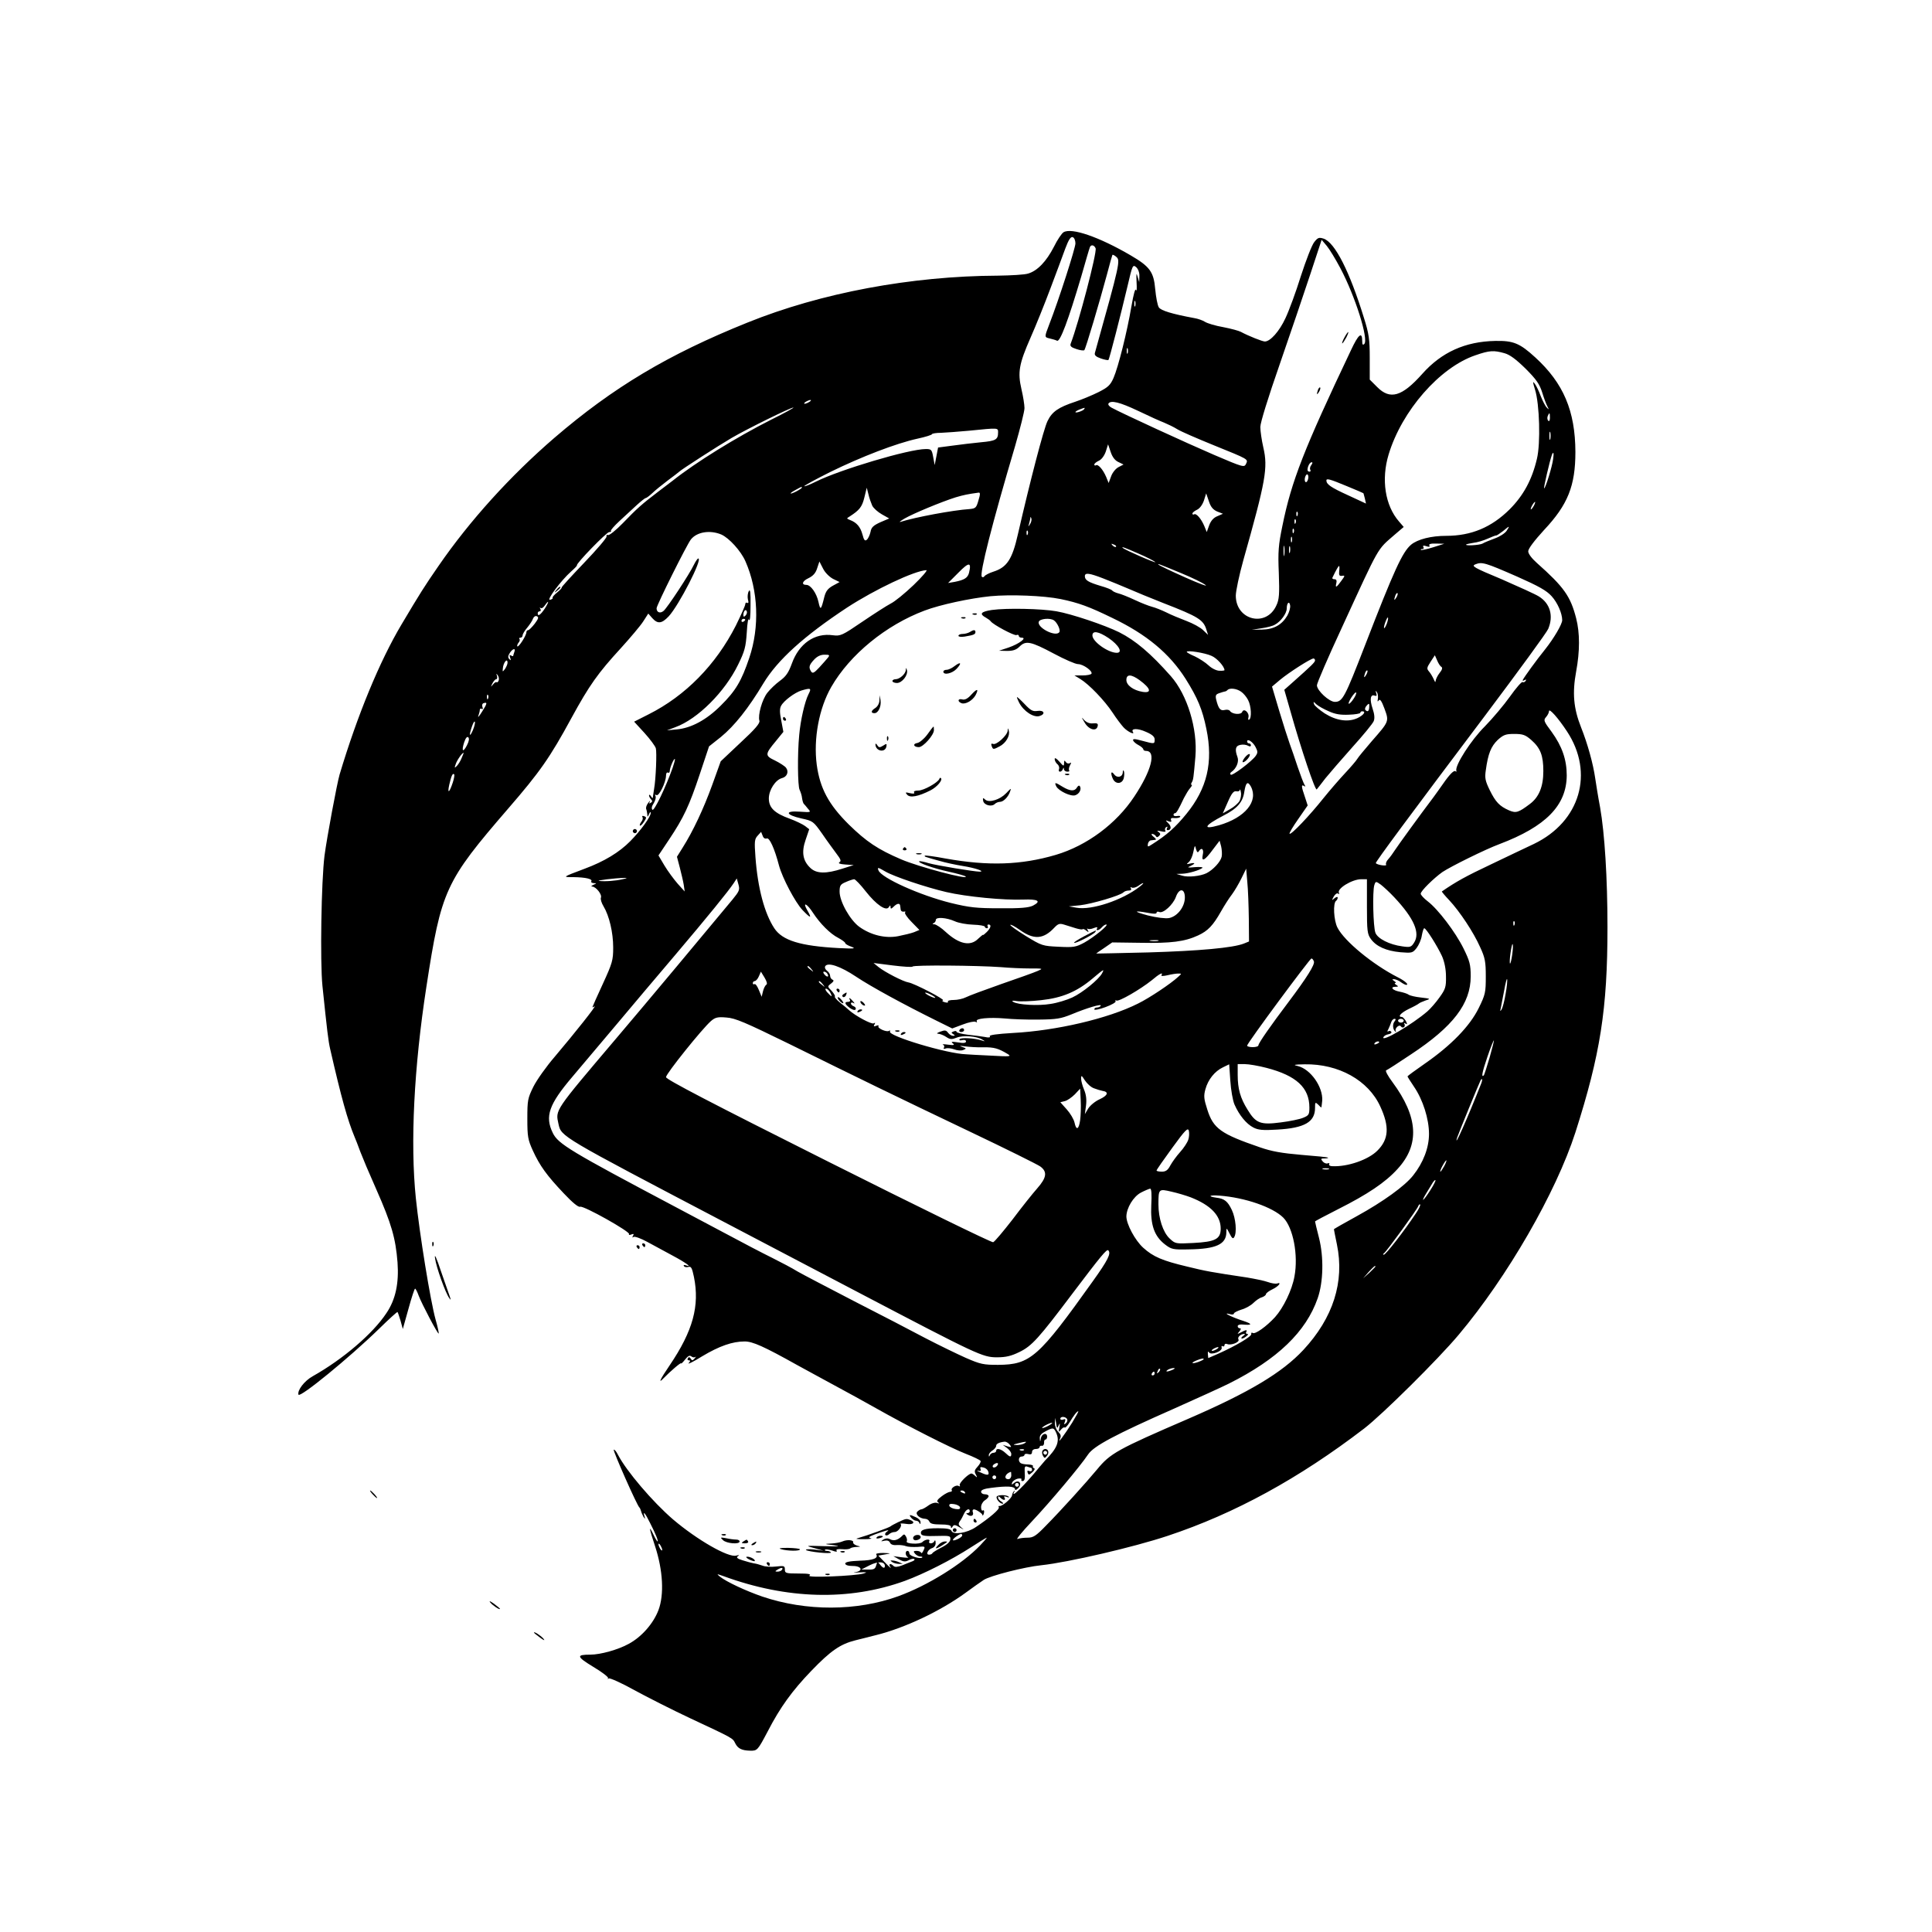 <?xml version="1.0" standalone="no"?>
<!DOCTYPE svg PUBLIC "-//W3C//DTD SVG 20010904//EN"
 "http://www.w3.org/TR/2001/REC-SVG-20010904/DTD/svg10.dtd">
<svg version="1.0" xmlns="http://www.w3.org/2000/svg"
 width="1024pt" height="1024pt" viewBox="0 0 1024 1024"
 preserveAspectRatio="xMidYMid meet">

<g transform="translate(0,1024) scale(0.1,-0.1)"
fill="#000000" stroke="none">
<path d="M5637 9009 c-9 -5 -33 -40 -51 -77 -40 -78 -88 -128 -137 -142 -18
-6 -90 -10 -159 -11 -460 -2 -938 -91 -1329 -249 -420 -169 -711 -343 -1023
-611 -233 -201 -448 -438 -614 -679 -76 -110 -96 -142 -196 -310 -116 -195
-234 -481 -328 -795 -14 -48 -67 -332 -80 -430 -17 -135 -24 -561 -11 -690 25
-240 31 -292 41 -335 59 -258 92 -376 129 -465 5 -11 19 -47 31 -80 21 -53 37
-91 85 -200 80 -181 102 -258 112 -386 8 -110 -10 -197 -59 -269 -72 -109
-230 -244 -390 -334 -45 -25 -83 -75 -76 -98 7 -19 270 196 427 349 52 51 96
91 98 89 2 -2 9 -23 16 -46 l12 -44 30 107 c16 59 32 107 35 107 3 0 12 -17
19 -37 16 -43 102 -206 106 -201 2 2 -5 35 -16 73 -28 101 -85 453 -105 645
-30 292 -10 692 56 1120 79 513 99 557 434 945 168 194 221 270 334 478 96
176 141 239 263 372 50 55 104 119 118 141 l27 42 21 -24 c29 -32 50 -30 87 9
54 58 182 307 157 307 -4 0 -14 -15 -23 -33 -23 -49 -142 -230 -161 -245 -18
-15 -37 -8 -37 14 0 16 161 339 182 365 32 40 101 51 161 26 41 -18 104 -87
128 -142 68 -154 76 -348 20 -513 -41 -121 -71 -173 -151 -252 -75 -75 -156
-119 -233 -126 l-52 -5 45 17 c118 43 262 187 332 331 35 71 41 94 46 170 3
54 8 80 12 68 5 -11 8 22 8 75 1 71 -2 90 -9 77 -6 -10 -8 -30 -5 -44 5 -16 3
-22 -4 -18 -5 3 -10 0 -10 -8 0 -7 -23 -58 -50 -113 -106 -208 -267 -372 -462
-470 l-77 -39 55 -60 c30 -33 57 -70 60 -81 6 -21 0 -165 -9 -214 -2 -14 -5
-32 -6 -40 -1 -13 -2 -13 -11 0 -5 8 -10 10 -10 4 0 -5 5 -15 11 -21 8 -8 7
-13 -2 -18 -8 -6 -10 -4 -5 6 4 8 0 5 -8 -6 -9 -11 -14 -26 -11 -33 3 -8 5
-21 6 -30 0 -14 2 -13 9 3 5 11 9 14 9 7 1 -20 -52 -93 -108 -150 -59 -60
-139 -108 -241 -146 -122 -46 -120 -45 -60 -45 65 -1 102 -10 94 -22 -3 -5 3
-9 13 -10 16 0 16 -1 -2 -9 -11 -5 -14 -9 -6 -9 20 -1 53 -42 46 -59 -3 -8 3
-28 14 -46 30 -50 51 -138 51 -218 0 -67 -4 -82 -55 -193 -30 -65 -55 -121
-55 -123 0 -2 5 0 11 4 15 9 -105 -142 -210 -266 -45 -52 -96 -124 -114 -160
-30 -61 -32 -71 -32 -170 0 -94 3 -111 29 -168 37 -81 74 -132 164 -227 47
-50 78 -75 87 -71 18 7 267 -133 259 -145 -3 -5 3 -6 12 -2 13 5 15 3 9 -7 -5
-9 -4 -11 3 -6 6 4 40 -8 74 -27 35 -19 95 -51 133 -72 71 -38 106 -64 72 -52
-11 4 -16 3 -12 -4 4 -5 14 -7 24 -4 14 4 19 -5 29 -53 31 -153 -5 -286 -129
-469 -51 -75 -63 -101 -31 -67 35 36 92 85 92 78 0 -4 9 5 21 20 15 19 24 24
33 17 7 -6 17 -7 22 -3 5 4 3 0 -4 -8 -11 -12 -14 -13 -21 -1 -6 9 -11 10 -15
2 -4 -6 -2 -11 5 -11 9 0 9 -4 -1 -15 -6 -8 26 8 71 36 92 55 161 79 226 79
42 0 101 -26 278 -125 28 -15 77 -42 110 -60 170 -92 252 -137 310 -170 163
-92 393 -209 475 -241 39 -15 74 -32 77 -37 3 -4 -4 -18 -15 -30 -17 -18 -19
-26 -10 -42 9 -17 8 -18 -3 -8 -7 7 -16 13 -20 13 -16 0 -69 -53 -62 -62 3 -7
1 -8 -6 -4 -13 8 -44 -12 -36 -23 2 -4 -2 -8 -9 -8 -7 0 -27 -10 -44 -23 -24
-18 -29 -26 -20 -33 9 -6 7 -7 -5 -3 -11 4 -31 -2 -47 -14 -15 -11 -32 -20
-37 -20 -5 0 -14 -5 -21 -12 -13 -13 12 -37 41 -38 10 0 20 -7 23 -15 5 -11
21 -15 60 -15 36 0 54 -4 54 -12 0 -10 3 -9 9 1 7 11 14 10 37 -4 24 -14 26
-14 9 -1 -16 14 -17 19 -7 34 7 9 16 27 22 40 10 22 30 31 30 12 0 -5 -6 -10
-12 -10 -9 0 -8 -3 2 -9 18 -12 33 -3 26 15 -3 8 0 14 7 14 13 -1 48 -25 44
-31 -1 -2 0 -3 2 -1 3 1 6 9 7 17 1 8 -2 13 -7 9 -5 -3 -9 5 -9 18 0 13 9 29
20 36 11 7 20 17 20 22 0 6 -9 10 -20 10 -11 0 -20 6 -20 14 0 9 18 16 53 20
84 11 127 9 127 -8 0 -6 8 -3 17 7 23 23 3 48 -22 27 -13 -11 -15 -10 -10 3 4
8 17 17 30 20 14 2 22 0 19 -4 -3 -5 0 -9 5 -9 12 0 15 11 12 54 -1 22 2 27
15 22 8 -3 18 -6 20 -6 2 0 4 -5 4 -11 0 -6 -7 -9 -14 -6 -10 4 -13 1 -9 -9 5
-13 8 -12 25 3 11 10 15 19 9 21 -6 2 -9 7 -6 11 2 5 -9 8 -25 9 -16 0 -34 3
-40 7 -15 10 -12 35 5 35 8 0 15 4 15 9 0 5 9 7 20 4 14 -4 20 0 20 11 0 9 8
16 20 16 11 0 20 4 20 10 0 5 6 9 13 7 6 -1 11 6 11 16 -1 9 2 17 7 17 5 0 9
7 9 15 0 24 -28 17 -33 -7 -4 -23 -4 -23 -6 -1 -1 15 9 26 31 37 40 21 43 20
56 -8 20 -45 6 -82 -58 -146 -3 -3 -18 -21 -34 -40 -74 -91 -154 -169 -130
-127 4 6 3 8 -1 4 -5 -4 -10 -14 -11 -23 -3 -17 -54 -60 -67 -56 -5 1 -6 -2
-3 -7 6 -9 -47 -55 -122 -105 -47 -32 -120 -43 -129 -20 -4 10 -24 14 -72 14
-70 0 -96 -9 -89 -30 3 -10 26 -13 80 -11 72 2 77 1 75 -18 -1 -13 -17 -28
-47 -43 -25 -13 -46 -26 -48 -30 -2 -5 -10 -8 -18 -8 -19 0 -6 28 17 35 11 4
19 15 18 28 0 12 -3 16 -6 10 -2 -7 -11 -13 -19 -13 -9 0 -12 5 -9 10 9 15
-22 12 -36 -3 -13 -14 -92 -10 -83 4 3 5 1 16 -4 25 -8 14 -11 14 -23 1 -21
-20 -42 -26 -62 -15 -11 6 -24 5 -35 -2 -15 -10 -14 -11 6 -6 15 3 25 -1 29
-10 4 -10 17 -15 37 -13 17 1 39 -2 48 -6 10 -4 37 -5 61 -4 41 4 42 3 32 -18
-5 -12 -11 -18 -13 -13 -2 6 -13 10 -24 10 -17 0 -18 -3 -8 -15 7 -8 19 -15
28 -15 8 0 13 -2 10 -5 -10 -10 -68 8 -68 21 0 8 -4 14 -10 14 -14 0 -12 -27
3 -34 6 -3 -8 -3 -33 0 l-45 6 30 -17 c24 -13 33 -14 52 -4 13 7 26 9 29 6 4
-4 -2 -10 -12 -13 -10 -4 -34 -13 -53 -21 -24 -9 -38 -10 -45 -3 -17 17 -29
11 -16 -7 7 -10 -5 0 -26 22 l-39 40 35 6 c35 6 35 6 -8 8 -24 0 -41 -3 -38
-7 13 -21 -15 -32 -87 -34 -53 -2 -77 -7 -77 -15 0 -8 15 -13 40 -13 47 0 57
-26 13 -33 -16 -2 -5 -3 22 -1 40 2 44 1 22 -6 -44 -13 -305 -24 -287 -11 11
8 -4 11 -57 11 -68 0 -73 2 -73 21 0 20 -4 21 -47 16 -26 -3 -58 -1 -72 5 -15
5 -35 11 -46 12 -11 2 -37 9 -59 16 -29 9 -35 15 -25 22 10 6 7 7 -9 3 -41
-12 -207 83 -335 192 -107 92 -247 256 -292 343 -9 18 -19 29 -22 26 -5 -5
124 -297 136 -306 3 -3 7 -12 9 -20 2 -8 8 -21 13 -30 9 -13 10 -12 5 3 -10
33 4 17 29 -34 30 -58 46 -99 40 -99 -2 0 -12 16 -21 35 -27 57 -24 36 8 -60
42 -128 49 -257 18 -339 -27 -71 -89 -142 -158 -179 -56 -31 -150 -57 -203
-57 -76 0 -74 -10 16 -65 47 -28 82 -55 78 -60 -5 -4 -3 -5 4 -1 6 3 67 -24
135 -62 68 -37 202 -105 298 -150 229 -107 223 -104 237 -132 14 -28 35 -38
79 -39 38 -1 40 2 93 102 66 128 130 216 231 321 103 107 154 142 234 162 28
7 78 20 111 28 152 38 340 127 473 224 35 26 78 56 96 68 33 22 216 69 306 78
141 15 487 95 670 156 355 118 695 304 1041 569 97 75 390 365 500 496 259
308 516 754 619 1073 132 413 170 653 170 1087 0 262 -15 499 -39 635 -11 58
-22 128 -26 155 -11 77 -40 182 -75 270 -40 101 -47 182 -26 296 20 108 20
204 0 282 -30 117 -65 166 -208 293 -28 25 -46 49 -46 62 0 14 32 56 84 113
126 134 166 234 166 414 -1 217 -63 364 -213 501 -82 75 -116 89 -212 87 -159
-3 -285 -60 -387 -175 -107 -120 -170 -139 -239 -69 l-39 39 0 114 c0 100 -4
128 -31 214 -76 246 -153 398 -213 419 -25 8 -31 6 -50 -18 -13 -16 -44 -97
-71 -180 -26 -84 -63 -184 -82 -224 -32 -69 -80 -123 -109 -123 -13 0 -86 29
-127 51 -11 6 -52 17 -93 25 -41 7 -84 20 -97 28 -12 8 -38 17 -57 20 -119 22
-177 40 -188 57 -7 11 -15 54 -19 96 -8 92 -28 120 -131 180 -166 97 -313 148
-355 122z m63 -59 c0 -25 -88 -299 -139 -430 -26 -68 -26 -67 3 -74 13 -3 31
-8 39 -12 16 -6 58 105 128 341 22 77 42 146 45 153 5 17 23 15 31 -4 8 -22
-90 -396 -132 -505 -5 -13 2 -20 30 -29 20 -7 39 -9 42 -6 7 6 83 263 120 401
14 55 28 102 29 104 2 2 11 -2 20 -10 23 -19 21 -31 -113 -510 -3 -12 6 -20
32 -29 20 -7 38 -10 40 -8 5 5 65 239 101 391 26 112 28 116 46 101 11 -10 18
-30 17 -48 l-1 -31 -9 30 c-6 22 -7 15 -5 -30 2 -33 1 -52 -3 -42 -4 11 -13
-22 -24 -85 -23 -137 -70 -324 -95 -381 -17 -39 -30 -50 -79 -75 -32 -16 -87
-39 -123 -51 -91 -30 -124 -53 -148 -103 -20 -40 -92 -317 -157 -600 -30 -133
-58 -175 -130 -198 -22 -7 -43 -18 -47 -24 -4 -6 -10 -7 -14 -3 -14 13 55 284
176 692 27 94 50 184 50 202 0 17 -7 62 -16 100 -21 90 -13 134 48 273 28 63
75 180 105 260 30 80 66 175 79 212 18 48 29 65 40 61 8 -3 14 -18 14 -33z
m1404 -131 c79 -149 151 -378 127 -402 -8 -8 -11 -3 -11 15 0 53 -20 37 -60
-49 -249 -524 -315 -693 -363 -930 -21 -101 -24 -137 -19 -251 4 -111 2 -140
-13 -171 -53 -118 -215 -79 -215 52 0 24 18 109 40 188 119 422 131 489 106
597 -9 39 -16 88 -16 109 0 23 42 158 103 333 56 162 129 377 162 477 l60 182
27 -32 c15 -18 47 -71 72 -118z m-1087 -201 c-3 -7 -5 -2 -5 12 0 14 2 19 5
13 2 -7 2 -19 0 -25z m-40 -250 c-3 -7 -5 -2 -5 12 0 14 2 19 5 13 2 -7 2 -19
0 -25z m1997 0 c29 -8 62 -33 112 -82 57 -57 74 -82 88 -126 9 -30 22 -64 28
-75 9 -18 9 -18 -4 -5 -8 8 -22 36 -32 61 -9 25 -23 54 -31 65 -12 16 -12 11
1 -31 24 -76 30 -285 10 -367 -26 -111 -72 -195 -145 -268 -96 -95 -203 -140
-336 -140 -79 0 -151 -18 -186 -47 -46 -39 -90 -135 -244 -533 -107 -276 -119
-300 -160 -300 -30 0 -95 60 -95 88 0 11 59 148 131 303 205 446 186 412 281
495 l48 41 -25 29 c-74 85 -95 223 -55 355 70 232 271 462 460 526 75 26 97
27 154 11z m-3684 -258 c-8 -5 -19 -10 -25 -10 -5 0 -3 5 5 10 8 5 20 10 25
10 6 0 3 -5 -5 -10z m1743 -48 c56 -27 118 -55 137 -62 19 -8 51 -23 70 -35
19 -12 105 -49 191 -84 190 -77 185 -74 173 -100 -9 -19 -15 -18 -169 48 -142
61 -484 218 -543 250 -13 7 -20 16 -17 22 12 19 59 8 158 -39z m-1943 -45
c-190 -96 -403 -228 -525 -325 -5 -4 -39 -30 -75 -57 -88 -67 -113 -89 -189
-168 -36 -37 -71 -65 -78 -63 -7 3 -10 0 -8 -7 2 -7 -51 -69 -119 -140 -67
-70 -121 -129 -119 -131 2 -2 -9 -14 -24 -26 -15 -12 -26 -25 -24 -28 3 -4 -4
-9 -14 -11 -21 -4 59 103 112 150 18 16 32 30 31 33 -6 8 157 176 171 176 8 0
12 2 9 6 -3 3 17 26 46 53 28 26 69 64 91 84 22 20 43 37 47 37 4 0 20 12 35
26 15 15 53 45 83 68 30 22 57 43 60 46 12 12 211 140 278 179 84 49 312 161
327 161 6 0 -46 -29 -115 -63z m1656 54 c-6 -9 -46 -22 -46 -15 0 3 10 9 23
14 29 11 29 11 23 1z m2469 -45 c0 -15 -4 -21 -9 -16 -5 5 -6 16 -3 24 9 22
12 20 12 -8z m-2925 -78 c0 -38 -12 -45 -90 -52 -41 -4 -109 -12 -152 -18
l-76 -10 -9 -47 -9 -46 -8 43 c-7 39 -10 42 -39 42 -89 0 -454 -109 -581 -172
-32 -16 -60 -27 -63 -25 -2 3 61 37 139 76 163 80 347 151 461 176 42 9 77 20
77 24 0 3 21 7 48 7 26 1 92 6 147 11 159 16 155 16 155 -9z m2927 -35 c-3
-10 -5 -2 -5 17 0 19 2 27 5 18 2 -10 2 -26 0 -35z m-2289 -122 l27 -13 -27
-14 c-15 -8 -32 -29 -39 -49 l-13 -35 -13 32 c-17 40 -43 69 -54 62 -5 -3 -9
-1 -9 4 0 5 11 14 24 20 14 6 29 26 37 49 l12 38 14 -41 c9 -27 23 -45 41 -53z
m2304 17 c-4 -38 -42 -161 -48 -156 -3 3 29 142 41 176 8 22 12 12 7 -20z
m-1282 -33 c-6 -8 -9 -19 -5 -25 3 -5 1 -10 -4 -10 -6 0 -11 4 -11 9 0 18 12
41 22 41 6 0 5 -6 -2 -15z m-17 -75 c-3 -11 -9 -18 -13 -15 -5 3 -6 14 -3 25
3 11 9 18 13 15 5 -3 6 -14 3 -25z m204 -36 c49 -20 88 -37 89 -38 1 0 4 -13
8 -28 l6 -27 -97 45 c-90 41 -112 57 -113 77 0 13 18 8 107 -29z m-2887 -9 c0
-2 -13 -11 -30 -20 -38 -19 -40 -11 -2 9 31 17 32 18 32 11z m373 -95 c7 -14
30 -34 51 -46 l39 -22 -47 -20 c-37 -17 -48 -27 -52 -51 -4 -17 -12 -35 -20
-42 -10 -8 -15 -2 -23 29 -11 40 -31 63 -66 76 -19 8 -19 8 -1 19 51 33 65 50
77 99 l13 53 9 -35 c4 -19 14 -46 20 -60z m563 28 c-11 -39 -15 -43 -46 -46
-91 -6 -292 -44 -367 -68 -10 -3 0 5 22 18 45 26 194 88 270 112 44 13 64 17
122 25 9 1 9 -9 -1 -41z m1265 -59 l31 -12 -30 -13 c-20 -8 -34 -24 -43 -48
l-13 -36 -13 32 c-17 40 -43 69 -54 62 -5 -3 -9 -1 -9 4 0 5 11 14 24 20 14 6
29 26 37 49 l12 38 14 -41 c10 -31 22 -45 44 -55z m1679 31 c-6 -11 -13 -20
-16 -20 -2 0 0 9 6 20 6 11 13 20 16 20 2 0 0 -9 -6 -20z m-1253 -52 c-3 -8
-6 -5 -6 6 -1 11 2 17 5 13 3 -3 4 -12 1 -19z m-1417 -45 c-11 -17 -11 -17 -6
0 3 10 6 24 7 30 0 9 2 9 5 0 3 -7 0 -20 -6 -30z m1407 5 c-3 -8 -6 -5 -6 6
-1 11 2 17 5 13 3 -3 4 -12 1 -19z m1118 -42 c-9 -13 -37 -31 -63 -40 -26 -10
-55 -21 -64 -27 -17 -9 -96 -13 -87 -5 2 2 20 6 39 9 19 2 53 12 75 22 22 10
43 18 46 17 3 0 18 10 35 23 36 30 38 30 19 1z m-1128 -8 c-3 -8 -6 -5 -6 6
-1 11 2 17 5 13 3 -3 4 -12 1 -19z m-1410 -10 c-3 -8 -6 -5 -6 6 -1 11 2 17 5
13 3 -3 4 -12 1 -19z m1400 -40 c-3 -7 -5 -2 -5 12 0 14 2 19 5 13 2 -7 2 -19
0 -25z m-932 -26 c-3 -3 -11 0 -18 7 -9 10 -8 11 6 5 10 -3 15 -9 12 -12z
m892 -44 c-2 -13 -4 -3 -4 22 0 25 2 35 4 23 2 -13 2 -33 0 -45z m788 41 c-32
-10 -61 -16 -64 -14 -2 3 1 5 8 5 7 0 9 5 5 11 -4 8 1 9 16 4 15 -5 20 -4 16
4 -5 7 7 11 36 10 l43 -1 -60 -19z m-758 -26 c-3 -10 -5 -4 -5 12 0 17 2 24 5
18 2 -7 2 -21 0 -30z m-803 -7 c42 -18 83 -39 89 -45 10 -10 -161 64 -172 75
-10 9 10 2 83 -30z m-1619 -134 l35 -17 -35 -19 c-27 -15 -38 -29 -46 -60 -17
-70 -21 -73 -31 -26 -10 46 -41 90 -64 90 -28 0 -22 20 10 35 25 12 39 27 47
53 l12 36 19 -37 c10 -21 33 -44 53 -55z m721 32 c-7 -27 -25 -38 -76 -48
l-35 -6 55 55 c56 57 70 57 56 -1z m2905 -20 c115 -51 156 -74 183 -104 31
-34 56 -91 56 -127 0 -21 -44 -96 -90 -154 -47 -58 -112 -148 -119 -163 -2 -5
2 -5 9 -1 9 5 11 4 6 -4 -4 -6 -11 -9 -16 -6 -5 3 -35 -32 -67 -77 -32 -45
-92 -116 -133 -158 -72 -71 -160 -208 -151 -235 1 -5 0 -7 -4 -3 -8 8 -31 -15
-67 -67 -15 -22 -38 -53 -50 -70 -72 -95 -187 -254 -204 -280 -10 -16 -27 -39
-36 -49 -10 -10 -15 -24 -11 -29 5 -9 -46 -2 -55 8 -4 4 182 255 582 786 175
233 325 438 332 456 29 69 10 135 -50 172 -19 12 -108 52 -197 91 -149 62
-162 70 -139 79 35 14 52 9 221 -65z m-1780 18 c58 -24 116 -52 129 -63 14
-10 -35 8 -109 41 -74 33 -137 63 -140 67 -8 7 -5 7 120 -45z m837 11 c-2 -22
1 -27 15 -25 17 3 16 0 -4 -27 -26 -36 -33 -39 -26 -11 3 13 0 20 -10 20 -8 0
-13 3 -11 8 21 44 32 62 35 62 3 0 3 -12 1 -27z m-2256 -74 c-46 -44 -100 -88
-121 -98 -21 -11 -88 -54 -150 -96 -107 -73 -116 -77 -156 -72 -97 14 -180
-44 -218 -150 -18 -49 -31 -68 -64 -92 -22 -16 -52 -45 -66 -63 -28 -36 -51
-119 -42 -148 4 -13 -22 -44 -100 -116 l-105 -99 -45 -125 c-46 -127 -102
-246 -157 -333 l-30 -48 15 -57 c8 -31 18 -73 21 -92 l5 -35 -37 41 c-20 23
-52 66 -70 96 l-32 54 56 84 c78 117 107 179 163 347 l49 147 63 50 c72 59
146 152 225 284 75 124 215 251 444 402 146 95 356 195 420 198 8 1 -22 -35
-68 -79z m1006 35 c37 -14 96 -39 132 -54 36 -16 119 -50 185 -76 188 -73 214
-89 230 -144 l8 -25 -26 25 c-14 14 -54 36 -89 49 -34 13 -83 33 -108 46 -25
12 -58 25 -74 29 -16 4 -57 20 -91 36 -34 16 -74 32 -88 35 -15 4 -29 11 -32
15 -3 5 -31 16 -63 25 -63 19 -82 30 -82 51 0 20 23 17 98 -12z m1553 -101
c-12 -20 -14 -14 -5 12 4 9 9 14 11 11 3 -2 0 -13 -6 -23z m-1780 -8 c96 -20
151 -40 274 -100 182 -87 304 -189 389 -323 64 -102 89 -162 110 -265 37 -178
4 -316 -106 -451 -58 -71 -103 -111 -180 -160 -25 -16 -26 -16 -24 1 2 10 9
19 17 19 8 1 18 2 23 3 6 0 1 8 -10 16 -10 8 -14 15 -7 15 6 0 15 -5 19 -11 4
-8 9 -8 18 1 8 8 7 13 -4 21 -11 7 -7 8 14 3 20 -5 27 -3 22 4 -3 6 -1 14 5
18 8 4 9 3 5 -4 -4 -7 -3 -12 3 -12 19 0 21 19 4 36 -17 17 -17 18 1 11 13 -5
17 -3 13 6 -4 10 2 13 19 11 13 -1 26 2 29 6 3 5 -4 7 -15 5 -11 -2 -20 0 -20
6 0 5 3 9 8 9 7 0 18 18 47 80 10 19 24 43 33 53 8 9 12 17 8 17 -4 0 -4 5 0
12 9 14 10 24 20 138 12 148 -43 327 -130 426 -107 121 -187 189 -274 233 -77
38 -252 97 -332 111 -79 14 -264 18 -343 7 -59 -9 -68 -21 -31 -41 10 -6 22
-14 25 -19 13 -18 124 -77 136 -73 7 3 13 1 13 -4 0 -6 7 -10 16 -10 29 0 -15
-33 -70 -52 l-51 -17 43 -1 c32 0 49 6 66 23 33 33 59 28 181 -37 58 -31 115
-56 129 -56 27 0 79 -37 71 -51 -4 -5 -25 -9 -48 -9 l-42 0 31 -19 c46 -28
128 -113 171 -178 20 -31 47 -66 58 -78 21 -23 61 -42 50 -25 -13 20 25 21 69
1 33 -14 46 -26 46 -40 0 -25 0 -25 -67 -7 -40 11 -50 11 -47 1 3 -7 16 -18
30 -25 13 -7 24 -17 24 -22 0 -4 6 -8 14 -8 56 0 30 -104 -62 -242 -95 -144
-251 -260 -416 -309 -184 -54 -357 -60 -586 -19 -57 11 -106 17 -108 15 -3 -3
1 -6 9 -8 8 -3 39 -12 69 -20 30 -9 86 -21 124 -27 63 -10 120 -29 89 -30 -29
0 -229 33 -271 45 -25 8 -48 12 -50 10 -8 -8 74 -37 156 -55 46 -10 87 -22 90
-25 20 -21 -250 51 -341 90 -124 53 -185 94 -278 185 -107 106 -153 192 -170
317 -18 137 12 299 77 412 99 172 290 328 495 405 82 31 240 65 349 76 105 10
283 3 371 -15z m-2733 -50 c-23 -34 -38 -45 -38 -25 0 6 5 10 11 10 5 0 7 6 3
13 -4 6 -4 9 1 5 5 -5 14 1 22 12 24 34 24 22 1 -15z m3935 -38 c-29 -49 -72
-73 -134 -74 l-54 -1 51 8 c28 4 60 12 71 19 31 16 63 60 63 86 0 30 14 42 18
16 2 -12 -5 -36 -15 -54z m-2872 0 c-8 -8 -11 -7 -11 4 0 20 13 34 18 19 3 -7
-1 -17 -7 -23z m-1117 -43 c-15 -19 -30 -34 -35 -34 -5 0 -9 -5 -9 -11 0 -17
-41 -81 -48 -75 -2 3 0 12 6 19 7 8 9 17 5 20 -3 4 -1 7 5 7 7 0 12 6 12 13 0
6 11 25 25 41 13 16 27 37 30 47 4 10 12 16 20 13 12 -5 9 -13 -11 -40z m4517
2 c-14 -36 -22 -33 -9 5 6 16 12 28 14 26 3 -2 0 -16 -5 -31z m-3401 20 c0 -3
-4 -8 -10 -11 -5 -3 -10 -1 -10 4 0 6 5 11 10 11 6 0 10 -2 10 -4z m1636 -4
c17 -11 36 -51 29 -62 -18 -29 -121 24 -109 55 6 16 60 21 80 7z m290 -94 c54
-37 77 -78 43 -78 -45 0 -129 59 -129 92 0 27 32 22 86 -14z m-3150 -74 c-3
-9 -6 -18 -6 -20 0 -3 -5 -2 -12 2 -8 5 -9 1 -4 -12 5 -14 4 -16 -4 -8 -9 9
-8 17 2 33 15 24 33 28 24 5z m3695 -20 c29 -12 69 -57 69 -76 0 -2 -12 -4
-27 -3 -15 0 -40 12 -57 28 -17 16 -50 37 -73 48 -24 10 -43 21 -43 24 0 10
96 -5 131 -21z m-2033 -10 c-7 -9 -28 -32 -46 -52 -27 -29 -35 -33 -43 -21
-14 22 -11 34 16 63 16 17 34 26 55 26 27 0 29 -2 18 -16z m3251 -48 c8 -5 5
-16 -9 -33 -11 -14 -20 -33 -21 -42 0 -10 -4 -6 -10 9 -6 13 -17 32 -25 41
-13 15 -12 20 8 51 l23 35 12 -27 c6 -15 16 -31 22 -34z m-669 34 c0 -10 -19
-28 -119 -117 l-44 -39 33 -115 c56 -199 131 -422 139 -413 4 5 25 31 46 59
22 27 86 101 143 165 57 63 108 125 113 138 6 15 4 37 -6 66 -16 48 -12 78 11
69 10 -4 13 0 8 13 -4 14 -3 16 4 5 5 -7 7 -23 5 -35 -3 -15 -2 -17 5 -8 6 9
15 -3 30 -44 25 -68 25 -67 -67 -172 -37 -43 -72 -85 -77 -94 -5 -9 -34 -43
-64 -75 -30 -32 -82 -92 -115 -133 -74 -93 -172 -196 -180 -189 -3 3 18 38 46
78 l50 72 -15 46 c-19 55 -20 67 -4 57 7 -5 8 -3 2 7 -5 8 -21 50 -36 94 -14
44 -34 100 -43 125 -9 25 -34 103 -55 173 l-38 128 44 37 c46 38 161 112 176
112 4 0 8 -5 8 -10z m-4280 -13 c0 -7 -6 -21 -13 -32 -13 -17 -14 -17 -12 1 2
32 25 60 25 31z m4551 -64 c-12 -20 -14 -14 -5 12 4 9 9 14 11 11 3 -2 0 -13
-6 -23z m-4598 -30 c-3 -8 -8 -11 -11 -9 -3 3 -11 -2 -19 -12 -13 -15 -13 -15
-3 6 6 12 15 22 20 22 5 0 7 8 4 18 -5 13 -4 14 4 3 6 -8 8 -20 5 -28z m3397
2 c60 -44 66 -70 16 -62 -49 8 -86 35 -86 63 0 32 26 31 70 -1z m-1755 -75
c-19 -37 -42 -136 -49 -215 -10 -103 -8 -272 2 -291 5 -11 12 -30 13 -44 2
-14 6 -27 9 -30 3 -3 13 -14 22 -26 18 -20 17 -20 -43 -16 -82 6 -76 -17 9
-36 60 -13 63 -15 109 -80 25 -37 60 -84 76 -106 23 -30 27 -40 16 -46 -8 -6
3 -10 31 -12 l45 -3 -60 -19 c-86 -28 -137 -27 -169 3 -41 38 -49 84 -26 150
l19 56 -22 17 c-12 9 -49 27 -82 39 -80 29 -110 58 -110 107 0 45 35 99 70
108 27 7 37 34 21 55 -6 8 -32 25 -58 38 -55 26 -54 33 5 104 l39 48 -11 59
c-9 43 -9 65 -1 79 14 27 72 70 107 81 51 15 55 13 38 -20z m2293 14 c12 -8
29 -28 37 -44 17 -32 20 -96 6 -104 -5 -4 -7 2 -4 12 6 24 -24 51 -33 29 -6
-17 -54 -13 -65 5 -4 6 -16 8 -28 5 -23 -6 -33 7 -45 55 -5 22 -2 28 16 34 13
5 26 8 30 9 3 0 10 3 14 8 12 12 48 8 72 -9z m596 -38 c-9 -14 -20 -26 -25
-26 -4 0 2 15 14 34 12 18 23 30 25 25 2 -4 -4 -19 -14 -33z m-4587 2 c-3 -8
-6 -5 -6 6 -1 11 2 17 5 13 3 -3 4 -12 1 -19z m-32 -70 c-15 -24 -24 -34 -20
-23 4 11 8 25 8 32 0 7 5 9 10 6 6 -4 8 0 4 10 -3 9 -1 18 6 20 21 7 20 -1 -8
-45z m4488 2 c35 -16 63 -20 107 -18 33 1 60 6 60 10 0 5 5 8 10 8 22 0 8 -20
-25 -36 -50 -23 -112 -14 -174 25 -27 18 -52 39 -56 48 -5 16 -4 16 12 0 10
-9 40 -26 66 -37z m214 20 c-1 -20 -9 -25 -20 -13 -4 3 -2 12 4 20 15 18 18
17 16 -7z m1048 -126 c146 -221 70 -479 -175 -597 -41 -19 -145 -69 -231 -110
-129 -61 -180 -89 -257 -142 -1 -1 16 -22 39 -46 56 -60 129 -170 164 -249 26
-56 30 -77 30 -155 0 -85 -2 -96 -38 -169 -47 -95 -145 -196 -283 -292 -52
-36 -94 -67 -94 -69 0 -2 15 -26 34 -54 48 -70 80 -172 80 -251 0 -73 -30
-152 -84 -220 -44 -56 -159 -139 -297 -215 -68 -37 -123 -69 -123 -70 0 -2 7
-38 16 -81 41 -198 -20 -389 -178 -559 -112 -120 -285 -224 -608 -364 -380
-164 -415 -184 -485 -269 -59 -71 -191 -217 -272 -299 -52 -54 -67 -63 -96
-63 -20 0 -44 -3 -54 -7 -10 -4 24 38 76 93 97 103 256 292 298 355 30 45 143
105 458 244 121 54 251 113 289 132 257 129 408 274 470 452 30 86 33 217 7
320 -12 46 -21 85 -21 87 0 2 55 31 122 65 155 78 251 142 315 213 119 129
110 276 -27 461 -24 32 -39 60 -33 62 6 2 65 40 132 85 223 147 316 269 316
413 0 62 -5 81 -38 148 -43 87 -135 208 -190 250 -20 15 -37 34 -37 40 0 15
70 83 115 115 45 30 229 121 302 148 246 93 356 205 357 364 0 84 -25 155 -80
231 -42 56 -44 62 -30 78 9 10 16 24 16 32 1 17 49 -37 95 -107z m-5799 5
c-18 -41 -21 -26 -4 22 6 18 13 29 15 23 2 -6 -3 -26 -11 -45z m5610 -51 c49
-43 64 -83 64 -165 0 -82 -23 -138 -71 -174 -61 -46 -74 -50 -111 -34 -50 22
-71 44 -102 107 -24 49 -27 65 -21 105 12 89 28 127 63 161 31 28 43 32 88 32
46 0 59 -5 90 -32z m-5641 -28 c-21 -41 -30 -32 -15 15 8 24 16 33 22 27 6 -6
4 -21 -7 -42z m4180 -10 c12 -23 12 -30 0 -47 -21 -29 -124 -107 -132 -99 -4
4 -3 10 3 14 27 18 42 55 33 79 -15 41 -11 60 15 65 13 3 31 1 40 -4 10 -6 16
-5 16 2 0 5 -4 10 -10 10 -5 0 -10 4 -10 10 0 18 31 -2 45 -30z m-4208 -57
c-6 -16 -18 -35 -26 -43 -12 -12 -13 -11 -6 9 6 20 34 61 42 61 1 0 -3 -12
-10 -27z m1118 -53 c-37 -104 -98 -231 -107 -222 -6 6 -4 19 7 35 9 15 13 32
9 38 -4 8 -3 9 5 5 13 -9 50 66 51 102 0 13 4 20 10 17 6 -3 10 1 10 9 0 17
22 68 27 63 2 -2 -4 -23 -12 -47z m-1165 -77 c-18 -55 -30 -63 -19 -13 11 48
18 64 26 56 3 -2 0 -22 -7 -43z m4230 -22 c41 -78 -31 -165 -169 -205 -91 -26
-79 -2 23 51 73 37 103 71 111 126 8 50 18 59 35 28z m-60 -76 c-7 -12 -29
-32 -51 -44 l-38 -22 27 61 c20 46 31 59 45 56 9 -2 18 1 18 7 1 7 4 1 6 -12
3 -13 -1 -34 -7 -46z m-2506 -199 c14 6 41 -52 65 -144 18 -66 85 -193 124
-235 44 -46 52 -47 26 -2 -28 48 -2 37 30 -13 38 -58 92 -112 134 -133 20 -11
37 -23 37 -28 0 -4 15 -13 33 -19 26 -10 14 -11 -68 -7 -203 11 -298 40 -341
105 -52 79 -88 213 -100 378 -6 82 -5 95 12 113 l18 20 8 -20 c4 -13 13 -18
22 -15z m2411 -97 c-6 -27 -45 -69 -80 -87 -33 -16 -98 -23 -130 -13 l-30 9
31 1 c33 1 93 19 107 31 5 4 -13 6 -40 4 -38 -4 -43 -2 -25 5 12 6 22 12 22
15 0 2 -10 2 -22 -1 -21 -5 -21 -4 -7 8 9 8 20 32 24 54 7 36 9 37 14 15 5
-17 9 -21 15 -12 14 23 28 12 21 -18 -9 -42 11 -31 54 28 l35 46 8 -29 c4 -17
6 -42 3 -56z m-1783 -78 c46 -27 216 -84 323 -109 107 -25 307 -44 408 -40 79
3 98 -8 52 -32 -23 -11 -65 -15 -175 -14 -125 0 -161 4 -260 28 -165 41 -369
133 -384 173 -7 17 -3 17 36 -6z m1927 -249 l1 -122 -27 -11 c-58 -23 -238
-39 -506 -47 -152 -4 -277 -6 -277 -6 0 1 19 14 43 30 l42 29 150 -2 c161 -3
234 6 305 39 52 24 79 52 122 128 17 30 43 71 58 90 14 19 37 58 50 85 l25 51
6 -71 c4 -38 7 -125 8 -193z m-3319 208 c-38 -9 -94 -13 -125 -9 -19 2 83 15
135 16 17 1 14 -2 -10 -7z m583 -107 c-140 -169 -459 -551 -618 -738 -330
-389 -321 -377 -305 -452 15 -68 7 -63 880 -521 157 -82 479 -251 715 -375
626 -328 653 -341 729 -341 48 0 76 7 119 28 66 32 102 72 282 311 149 197
181 236 189 228 16 -16 -1 -51 -82 -164 -288 -404 -331 -442 -502 -443 -77 0
-93 3 -171 37 -47 21 -144 68 -215 105 -71 38 -241 126 -378 196 -137 71 -271
141 -299 157 -27 17 -88 49 -136 73 -47 23 -160 82 -251 131 -91 48 -208 110
-260 138 -557 295 -622 334 -650 392 -43 88 -21 151 103 297 45 53 149 177
232 275 82 98 224 266 315 373 172 203 280 336 308 378 l17 26 9 -32 c8 -28 4
-36 -31 -79z m706 42 c56 -71 108 -106 122 -83 7 11 9 11 9 0 0 -10 4 -10 16
2 18 18 33 21 35 6 1 -5 2 -16 3 -22 1 -7 8 -11 16 -10 8 2 12 0 7 -4 -4 -4
11 -27 34 -50 l42 -43 -29 -12 c-16 -6 -54 -15 -84 -21 -68 -13 -145 6 -206
50 -49 36 -104 134 -104 186 0 32 4 39 33 51 17 8 37 14 44 15 6 0 34 -29 62
-65z m2656 -79 c0 -130 2 -147 21 -173 28 -39 81 -63 156 -70 62 -5 65 -4 86
22 12 16 25 45 28 67 4 21 9 38 13 38 10 0 70 -96 94 -148 13 -30 21 -69 21
-108 1 -55 -3 -67 -34 -110 -19 -27 -48 -60 -64 -74 -81 -70 -243 -165 -234
-138 3 7 14 14 26 16 12 2 20 8 16 13 -3 5 -10 7 -15 3 -7 -4 -7 0 0 12 5 11
12 27 15 37 3 9 11 17 17 17 8 0 8 -4 1 -13 -12 -14 -11 -42 3 -54 4 -4 6 -3
3 2 -8 14 19 38 27 25 4 -6 11 -8 16 -4 5 3 6 10 3 16 -5 7 -2 8 5 3 10 -6 11
-3 2 14 -7 11 -16 21 -21 21 -25 0 -5 22 38 43 26 12 49 25 52 28 3 3 18 10
35 16 29 9 28 10 -24 16 -29 3 -58 10 -65 15 -6 5 -28 12 -48 16 -38 7 -53 26
-20 26 14 0 15 2 2 10 -8 5 -10 10 -5 10 6 0 3 5 -5 10 -13 9 -13 10 0 10 8
-1 24 -7 34 -15 11 -8 24 -15 29 -15 17 0 -6 21 -46 41 -131 67 -281 190 -318
262 -20 38 -25 132 -7 143 4 3 8 10 8 16 0 6 -7 5 -17 -3 -15 -13 -15 -12 -4
9 7 12 17 20 23 16 6 -4 8 -3 5 3 -14 22 69 73 118 73 l30 0 0 -144z m146 47
c104 -111 137 -188 104 -239 -15 -24 -21 -26 -62 -20 -69 9 -131 41 -143 72
-12 31 -16 219 -6 252 7 22 8 22 35 3 14 -11 47 -41 72 -68z m-1351 57 c-91
-71 -255 -126 -335 -111 l-40 7 60 6 c62 7 212 51 229 68 6 6 18 10 29 10 11
0 15 4 11 12 -4 7 -3 8 4 4 7 -4 22 0 34 8 32 23 38 19 8 -4z m240 -57 c0 -49
-39 -100 -84 -109 -21 -3 -64 2 -112 14 -79 21 -77 28 4 13 26 -5 42 -5 42 1
0 6 7 8 15 4 21 -8 72 39 87 79 17 49 48 48 48 -2z m-1219 -126 c19 -9 63 -17
97 -18 34 -1 62 -6 62 -11 0 -4 5 -8 11 -8 5 0 7 5 4 10 -3 6 -1 10 4 10 17 0
13 -18 -9 -40 -11 -11 -20 -18 -20 -15 0 2 -11 -7 -25 -20 -41 -42 -101 -30
-172 35 -23 22 -51 40 -60 41 -11 0 -13 3 -5 6 6 2 12 10 12 17 0 17 56 13
101 -7z m2966 -19 c-3 -8 -6 -5 -6 6 -1 11 2 17 5 13 3 -3 4 -12 1 -19z
m-2325 -18 c17 -5 34 -8 36 -5 3 3 12 -1 20 -8 13 -10 14 -9 7 3 -4 8 -5 12
-1 8 5 -4 19 -3 33 3 16 6 22 6 18 -1 -10 -16 11 -12 25 5 7 8 17 15 23 15 18
0 -64 -67 -116 -96 -45 -24 -56 -26 -136 -22 -85 4 -89 5 -174 57 -48 30 -85
56 -82 59 3 3 25 -9 49 -26 75 -54 126 -51 184 11 20 21 28 24 53 16 16 -5 43
-13 61 -19z m436 -67 c-10 -2 -28 -2 -40 0 -13 2 -5 4 17 4 22 1 32 -1 23 -4z
m1877 -73 c-4 -28 -9 -49 -12 -47 -2 3 -1 28 3 56 4 28 9 50 11 47 3 -3 2 -28
-2 -56z m-1051 -36 c6 -16 -37 -85 -134 -214 -93 -123 -160 -219 -160 -230 0
-6 -13 -10 -30 -10 -16 0 -30 3 -30 8 0 13 332 461 341 462 4 0 10 -7 13 -16z
m-2127 -27 c3 9 344 6 468 -3 44 -4 113 -7 153 -7 72 0 73 0 40 -14 -18 -8
-105 -39 -192 -69 -88 -31 -172 -62 -187 -70 -16 -8 -44 -14 -64 -14 -20 0
-34 -4 -31 -9 4 -5 -4 -7 -16 -3 -12 3 -17 7 -10 10 13 4 -152 90 -183 95 -27
4 -124 54 -158 81 l-27 22 102 -13 c57 -7 104 -10 105 -6z m-299 -54 c78 -52
252 -147 428 -234 l81 -40 56 21 c31 12 62 18 68 14 7 -4 9 -3 6 3 -9 15 66
22 148 15 39 -4 120 -7 180 -6 96 1 118 5 175 28 79 33 162 58 154 45 -3 -5
-12 -9 -20 -9 -8 0 -14 -4 -14 -10 0 -5 27 0 59 12 33 12 57 26 54 31 -3 6 -2
7 4 4 12 -8 127 59 187 107 41 35 63 46 52 27 -4 -5 10 -5 32 0 20 5 46 9 56
9 20 0 20 0 0 -18 -39 -36 -151 -111 -212 -141 -159 -80 -434 -144 -664 -156
-84 -5 -126 -11 -122 -17 5 -7 -5 -9 -27 -4 -19 3 -60 9 -91 12 -32 4 -58 11
-58 15 0 5 -7 6 -16 2 -13 -5 -13 -7 -2 -14 11 -7 11 -9 -1 -9 -8 0 -19 7 -26
16 -10 14 -17 15 -41 6 -18 -6 -22 -11 -11 -11 10 -1 29 -8 42 -17 21 -14 30
-14 55 -4 33 14 110 8 138 -11 15 -9 14 -10 -3 -4 -40 13 -112 17 -119 7 -4
-6 2 -8 14 -5 12 3 20 0 20 -7 0 -8 -12 -10 -42 -5 -33 5 -40 4 -28 -5 12 -9
6 -11 -25 -7 -22 3 -34 3 -27 0 6 -2 9 -10 5 -16 -4 -6 0 -8 10 -4 8 3 29 1
45 -5 16 -6 37 -8 48 -3 17 7 17 8 -6 16 -18 6 -14 7 15 3 22 -3 66 -6 97 -5
57 1 80 -6 128 -35 23 -14 16 -15 -90 -9 -63 3 -122 6 -130 7 -101 3 -417 98
-403 121 3 6 1 7 -5 3 -13 -8 -63 14 -56 25 3 5 -3 6 -12 2 -13 -5 -15 -3 -9
7 5 9 4 11 -4 6 -11 -7 -98 40 -131 70 -8 8 -30 26 -48 40 -18 15 -30 29 -27
32 3 3 -5 16 -17 30 -23 23 -23 24 -3 39 14 11 16 17 8 20 -7 3 -13 12 -13 20
0 9 -7 21 -17 28 -9 7 -13 17 -9 24 14 22 80 0 164 -56z m-237 40 c13 -16 12
-17 -3 -4 -10 7 -18 15 -18 17 0 8 8 3 21 -13z m1540 -22 c-18 -33 -104 -103
-158 -128 -28 -13 -80 -29 -115 -34 -65 -11 -173 -5 -198 11 -10 6 -3 8 20 4
19 -3 77 -1 129 5 111 12 189 45 271 114 63 53 64 53 51 28z m-1779 -60 c-6
-3 -14 -19 -18 -35 l-7 -29 -15 36 c-8 20 -18 34 -23 31 -5 -3 -9 0 -9 5 0 6
5 11 10 11 6 0 16 11 22 25 l11 25 19 -31 c12 -20 16 -34 10 -38z m323 58 c11
-17 -1 -21 -15 -4 -8 9 -8 15 -2 15 6 0 14 -5 17 -11z m3595 -107 c-6 -37 -16
-74 -21 -82 -8 -12 -9 -11 -5 5 2 11 10 53 18 93 7 40 14 68 16 62 2 -5 -1
-41 -8 -78z m-3619 51 c13 -16 12 -17 -3 -4 -10 7 -18 15 -18 17 0 8 8 3 21
-13z m39 -43 c6 -11 9 -20 7 -20 -2 0 -12 9 -22 20 -10 11 -13 20 -7 20 6 0
16 -9 22 -20z m540 -15 c14 -8 21 -14 15 -14 -5 0 -21 6 -35 14 -14 8 -20 14
-15 14 6 0 21 -6 35 -14z m-755 -259 c367 -181 549 -270 960 -466 187 -89 352
-171 368 -182 39 -28 35 -59 -15 -116 -24 -27 -83 -101 -131 -165 -49 -63 -95
-118 -103 -121 -7 -3 -400 189 -874 427 -626 314 -860 436 -860 448 0 18 192
257 238 297 23 20 36 23 82 19 47 -3 98 -25 335 -141z m3255 124 c0 -5 -7 -10
-15 -10 -8 0 -15 5 -15 10 0 6 7 10 15 10 8 0 15 -4 15 -10z m455 -196 c-14
-48 -28 -90 -30 -93 -15 -15 -10 14 18 96 17 50 33 90 35 89 1 -2 -9 -43 -23
-92z m-585 82 c0 -2 -7 -7 -16 -10 -8 -3 -12 -2 -9 4 6 10 25 14 25 6z m-767
-330 c25 -57 63 -103 100 -122 25 -13 50 -16 127 -11 144 8 200 40 200 115 0
30 1 32 16 18 8 -9 16 -16 17 -16 1 0 3 16 5 36 5 73 -62 168 -130 184 -27 6
-20 8 37 9 180 3 338 -85 401 -224 49 -106 45 -173 -15 -233 -48 -49 -159 -87
-239 -83 -13 0 -20 5 -17 11 3 5 0 7 -8 4 -8 -3 -20 2 -27 11 -11 13 -9 15 10
15 13 0 21 2 19 4 -2 3 -66 9 -141 15 -104 9 -157 18 -220 40 -207 71 -247 99
-279 200 -18 56 -20 72 -10 108 14 51 49 95 93 116 l33 16 6 -87 c3 -48 13
-105 22 -126z m170 194 c158 -41 227 -105 227 -210 0 -37 -3 -42 -32 -54 -18
-8 -72 -19 -120 -25 -107 -14 -132 -5 -176 68 -38 61 -52 110 -52 184 l0 57
38 0 c21 0 73 -9 115 -20z m-915 -108 c15 -6 36 -12 46 -14 34 -5 28 -24 -15
-44 -23 -10 -50 -32 -61 -49 l-18 -30 6 45 c4 31 1 58 -10 84 -9 21 -16 48
-16 60 0 18 3 17 20 -10 12 -18 33 -37 48 -42z m2053 26 c-71 -180 -148 -355
-128 -288 6 19 118 293 124 303 9 16 12 6 4 -15z m-2126 -195 c-7 -51 -21 -56
-30 -12 -4 17 -22 48 -41 69 l-34 38 24 6 c13 3 37 20 53 36 l28 30 3 -62 c2
-35 0 -82 -3 -105z m573 -104 c-5 -15 -24 -44 -43 -65 -19 -21 -42 -53 -52
-71 -13 -25 -24 -33 -45 -33 -16 0 -28 3 -28 6 0 4 37 57 83 120 69 95 83 109
88 91 3 -12 2 -34 -3 -48z m1357 -139 c-9 -16 -18 -30 -21 -30 -2 0 2 14 11
30 9 17 18 30 21 30 2 0 -2 -13 -11 -30z m-612 -17 c-7 -2 -21 -2 -30 0 -10 3
-4 5 12 5 17 0 24 -2 18 -5z m537 -113 c-37 -58 -53 -68 -19 -12 13 20 27 45
33 54 6 9 12 15 14 13 3 -2 -10 -27 -28 -55z m-1478 -77 c-5 -106 16 -165 73
-209 34 -26 43 -28 126 -26 145 2 199 27 199 92 0 24 1 23 17 -8 12 -24 18
-30 24 -20 16 24 9 101 -12 145 -22 46 -39 60 -82 65 -49 7 -37 15 16 11 135
-10 283 -61 339 -117 52 -53 80 -198 59 -311 -13 -73 -59 -167 -103 -216 -46
-50 -105 -92 -118 -84 -6 4 -9 1 -8 -6 3 -12 -81 -62 -175 -104 l-53 -23 -2
21 c-1 14 2 17 6 9 11 -17 74 7 67 26 -2 7 0 10 5 7 6 -3 10 -1 10 5 0 7 7 10
15 6 21 -8 68 11 59 25 -7 11 12 29 31 29 6 0 3 -4 -5 -10 -8 -5 -12 -11 -10
-14 3 -2 14 2 24 10 11 8 14 14 7 14 -7 0 -9 5 -6 10 8 13 -1 13 -28 -2 -20
-10 -21 -10 -8 5 9 11 10 17 2 17 -6 0 -11 5 -11 11 0 6 10 10 23 9 55 -5 58
2 7 19 -58 18 -118 48 -72 36 12 -4 22 -2 22 3 0 5 18 14 40 21 22 6 50 22 63
35 13 13 33 27 45 30 12 4 22 12 22 17 0 5 16 17 35 26 32 15 51 40 23 30 -7
-2 -29 1 -48 8 -19 7 -69 17 -110 24 -188 28 -221 34 -318 58 -131 31 -180 52
-233 100 -43 39 -89 125 -89 166 1 45 37 105 77 126 21 11 43 20 49 21 7 0 9
-30 6 -87z m209 41 c107 -42 159 -97 159 -166 0 -55 -28 -70 -146 -76 -94 -5
-95 -4 -125 24 -35 33 -59 107 -59 180 0 83 1 84 69 68 32 -7 78 -21 102 -30z
m1193 -86 c-61 -92 -159 -218 -169 -218 -6 0 -6 3 1 8 13 9 174 230 181 249 3
8 8 12 10 9 3 -3 -7 -25 -23 -48z m-214 -281 c0 -2 -15 -16 -32 -33 l-33 -29
29 33 c28 30 36 37 36 29z m-840 -437 c-8 -5 -19 -10 -25 -10 -5 0 -3 5 5 10
8 5 20 10 25 10 6 0 3 -5 -5 -10z m-70 -54 c0 -2 -13 -9 -30 -15 -35 -12 -41
-5 -7 9 25 10 37 12 37 6z m-239 -69 c-10 -9 -11 -8 -5 6 3 10 9 15 12 12 3
-3 0 -11 -7 -18z m74 13 c-27 -12 -43 -12 -25 0 8 5 22 9 30 9 10 0 8 -3 -5
-9z m-95 -20 c0 -5 -5 -10 -11 -10 -5 0 -7 5 -4 10 3 6 8 10 11 10 2 0 4 -4 4
-10z m-437 -260 c-41 -65 -81 -119 -65 -86 7 14 5 23 -9 37 -11 11 -18 31 -18
47 l2 27 5 -30 c4 -27 5 -28 13 -10 7 15 8 13 4 -10 -5 -27 -4 -28 8 -13 8 10
17 15 20 12 3 -4 15 9 26 27 22 37 39 59 46 59 3 0 -12 -27 -32 -60z m-27 19
c3 -6 1 -16 -6 -22 -10 -9 -12 -8 -6 7 5 14 2 17 -9 12 -8 -3 -15 -1 -15 4 0
14 27 13 36 -1z m-96 -34 c-14 -8 -29 -14 -35 -14 -5 0 1 6 15 14 14 8 30 14
35 14 6 0 -1 -6 -15 -14z m-209 -101 c12 -15 11 -16 -11 -10 l-25 8 23 -17
c12 -9 22 -23 22 -31 0 -19 -7 -18 -32 6 -23 21 -48 27 -48 10 0 -5 -6 -10
-14 -10 -8 0 -17 -6 -19 -12 -4 -10 -6 -10 -6 -1 -1 7 8 18 19 25 11 7 20 18
20 25 0 11 17 19 46 22 6 0 18 -6 25 -15z m79 6 c-8 -5 -26 -9 -40 -9 -23 1
-23 2 5 9 43 11 52 11 35 0z m-3 -36 c-3 -3 -12 -4 -19 -1 -8 3 -5 6 6 6 11 1
17 -2 13 -5z m-145 -86 c-6 -6 -15 -8 -19 -4 -4 4 -1 11 7 16 19 12 27 3 12
-12z m-45 -25 c9 -23 -2 -25 -38 -8 -19 8 -26 13 -15 10 13 -4 17 -1 13 9 -4
10 0 12 15 8 11 -2 22 -11 25 -19z m123 -23 c0 -11 -7 -20 -15 -20 -27 0 -18
30 13 39 1 1 2 -8 2 -19z m-80 -10 c0 -5 -4 -10 -10 -10 -5 0 -10 5 -10 10 0
6 5 10 10 10 6 0 10 -4 10 -10z m120 -40 c0 -5 -4 -10 -10 -10 -5 0 -10 5 -10
10 0 6 5 10 10 10 6 0 10 -4 10 -10z m-285 -40 c3 -6 -1 -7 -9 -4 -18 7 -21
14 -7 14 6 0 13 -4 16 -10z m-27 -78 c3 -10 -4 -13 -24 -10 -15 2 -29 9 -32
16 -3 10 4 13 24 10 15 -2 29 -9 32 -16z m12 -150 c0 -5 -11 -14 -25 -20 -29
-13 -33 -5 -7 14 20 15 32 18 32 6z m95 -53 c-95 -99 -277 -212 -433 -269
-220 -80 -489 -81 -722 -2 -87 30 -190 78 -225 106 -18 15 -17 15 20 2 336
-123 665 -132 961 -25 103 38 247 111 352 179 42 27 79 50 82 50 2 0 -14 -19
-35 -41z m-1685 -24 c0 -5 -5 -3 -10 5 -5 8 -10 20 -10 25 0 6 5 3 10 -5 5 -8
10 -19 10 -25z m1180 -85 c0 -15 -11 -12 -26 8 -13 16 -14 16 -20 -5 -5 -19
-13 -23 -43 -22 l-36 0 45 23 c44 22 80 20 80 -4z m-545 -20 c-3 -5 -14 -10
-23 -10 -15 0 -15 2 -2 10 20 13 33 13 25 0z"/>
<path d="M7125 8450 c-9 -16 -13 -30 -11 -30 3 0 12 14 21 30 9 17 13 30 11
30 -3 0 -12 -13 -21 -30z"/>
<path d="M6986 8175 c-9 -26 -7 -32 5 -12 6 10 9 21 6 23 -2 3 -7 -2 -11 -11z"/>
<path d="M2949 7113 c-13 -16 -12 -17 4 -4 9 7 17 15 17 17 0 8 -8 3 -21 -13z"/>
<path d="M5158 6983 c7 -3 16 -2 19 1 4 3 -2 6 -13 5 -11 0 -14 -3 -6 -6z"/>
<path d="M5098 6963 c7 -3 16 -2 19 1 4 3 -2 6 -13 5 -11 0 -14 -3 -6 -6z"/>
<path d="M5140 6890 c-8 -5 -25 -10 -37 -10 -13 0 -23 -4 -23 -10 0 -5 14 -7
33 -4 48 8 57 12 57 24 0 13 -10 13 -30 0z"/>
<path d="M5060 6710 c-14 -11 -33 -20 -42 -20 -10 0 -18 -4 -18 -10 0 -20 47
-10 70 15 29 31 23 40 -10 15z"/>
<path d="M4801 6689 c-1 -21 -33 -49 -54 -49 -9 0 -17 -4 -17 -10 0 -5 11 -10
24 -10 27 0 60 42 53 68 -4 14 -5 15 -6 1z"/>
<path d="M5148 6558 c-19 -21 -34 -29 -48 -25 -23 6 -27 -11 -4 -20 21 -8 59
14 75 43 18 35 8 36 -23 2z"/>
<path d="M4661 6528 c0 -16 -10 -33 -21 -40 -24 -15 -26 -28 -5 -28 20 0 37
36 32 68 l-4 27 -2 -27z"/>
<path d="M5390 6545 c0 -4 5 -16 11 -28 24 -47 78 -82 109 -72 33 10 24 32
-10 27 -26 -4 -37 2 -70 37 -22 23 -40 39 -40 36z"/>
<path d="M5749 6410 c22 -38 63 -49 69 -18 3 13 -3 16 -25 14 -18 -2 -34 5
-47 18 -15 18 -15 15 3 -14z"/>
<path d="M4915 6347 c-17 -23 -41 -43 -53 -45 -26 -4 -20 -22 8 -22 23 0 80
64 80 90 0 11 -1 20 -2 19 -2 0 -17 -19 -33 -42z"/>
<path d="M5341 6368 c-1 -25 -60 -78 -77 -71 -10 4 -12 0 -8 -11 7 -19 8 -20
42 -2 33 17 56 56 49 82 -4 17 -5 17 -6 2z"/>
<path d="M4701 6324 c0 -11 3 -14 6 -6 3 7 2 16 -1 19 -3 4 -6 -2 -5 -13z"/>
<path d="M4640 6295 c0 -36 51 -47 58 -12 3 16 1 17 -17 5 -18 -11 -23 -11
-31 2 -5 8 -10 11 -10 5z"/>
<path d="M5590 6217 c0 -8 6 -20 14 -27 8 -6 12 -18 9 -26 -3 -8 -1 -14 5 -14
6 0 13 6 15 13 4 10 6 10 6 0 1 -7 9 -13 18 -13 9 0 13 3 10 6 -3 4 -2 16 4
27 8 15 8 18 -1 12 -7 -4 -16 -1 -21 6 -7 11 -9 9 -9 -6 -1 -18 -3 -17 -25 8
-15 17 -25 23 -25 14z"/>
<path d="M5951 6147 c-1 -26 -30 -33 -46 -11 -17 23 -20 3 -5 -27 15 -27 48
-24 56 6 3 13 4 30 1 37 -3 8 -6 6 -6 -5z"/>
<path d="M5648 6133 c7 -3 16 -2 19 1 4 3 -2 6 -13 5 -11 0 -14 -3 -6 -6z"/>
<path d="M4979 6112 c-8 -20 -83 -62 -111 -62 -18 0 -27 -4 -23 -10 4 -7 -3
-8 -22 -4 -25 6 -26 5 -15 -8 15 -18 59 -10 124 23 35 18 66 55 55 65 -3 3 -7
1 -8 -4z"/>
<path d="M5599 6071 c14 -24 77 -54 100 -46 22 7 34 32 25 47 -4 7 -10 4 -16
-6 -12 -21 -36 -20 -76 4 -40 25 -45 25 -33 1z"/>
<path d="M5332 6035 c-32 -33 -88 -51 -109 -34 -13 12 -15 11 -12 -6 5 -23 45
-33 62 -16 6 6 18 11 27 11 18 0 43 25 53 53 8 22 7 21 -21 -8z"/>
<path d="M4786 5742 c-3 -5 1 -9 9 -9 8 0 12 4 9 9 -3 4 -7 8 -9 8 -2 0 -6 -4
-9 -8z"/>
<path d="M4858 5713 c6 -2 18 -2 25 0 6 3 1 5 -13 5 -14 0 -19 -2 -12 -5z"/>
<path d="M4150 6430 c0 -5 5 -10 11 -10 5 0 7 5 4 10 -3 6 -8 10 -11 10 -2 0
-4 -4 -4 -10z"/>
<path d="M6597 6224 c-10 -13 -14 -24 -9 -24 14 0 44 37 35 43 -4 3 -16 -6
-26 -19z"/>
<path d="M5747 5278 c-32 -17 -56 -32 -54 -35 6 -6 104 44 112 57 8 12 11 14
-58 -22z"/>
<path d="M4435 4990 c3 -5 8 -10 11 -10 2 0 4 5 4 10 0 6 -5 10 -11 10 -5 0
-7 -4 -4 -10z"/>
<path d="M4471 4971 c-8 -5 -9 -11 -3 -15 5 -3 12 1 16 9 6 17 6 18 -13 6z"/>
<path d="M4440 4952 c0 -5 7 -15 15 -22 8 -7 15 -9 15 -6 0 4 -7 14 -15 22 -8
9 -15 11 -15 6z"/>
<path d="M4505 4940 c3 -5 -1 -10 -9 -10 -23 0 -19 -12 9 -33 15 -10 26 -13
30 -7 3 6 -1 13 -9 16 -9 3 -16 10 -16 16 0 5 6 6 13 2 8 -5 8 -2 -2 9 -15 18
-26 23 -16 7z"/>
<path d="M4560 4931 c0 -10 19 -25 25 -20 1 2 -3 10 -11 17 -8 7 -14 8 -14 3z"/>
<path d="M4545 4880 c-3 -6 1 -7 9 -4 18 7 21 14 7 14 -6 0 -13 -4 -16 -10z"/>
<path d="M5085 4780 c-3 -5 1 -10 9 -10 9 0 16 5 16 10 0 6 -4 10 -9 10 -6 0
-13 -4 -16 -10z"/>
<path d="M4748 4773 c7 -3 16 -2 19 1 4 3 -2 6 -13 5 -11 0 -14 -3 -6 -6z"/>
<path d="M4775 4760 c-3 -6 1 -7 9 -4 18 7 21 14 7 14 -6 0 -13 -4 -16 -10z"/>
<path d="M3405 5909 c4 -5 1 -17 -6 -25 -6 -8 -10 -17 -7 -20 3 -2 12 6 21 20
14 21 15 25 1 30 -9 3 -12 2 -9 -5z"/>
<path d="M3356 5841 c-4 -5 -2 -12 3 -15 5 -4 12 -2 15 3 4 5 2 12 -3 15 -5 4
-12 2 -15 -3z"/>
<path d="M2291 3644 c0 -11 3 -14 6 -6 3 7 2 16 -1 19 -3 4 -6 -2 -5 -13z"/>
<path d="M3405 3640 c3 -5 8 -10 11 -10 2 0 4 5 4 10 0 6 -5 10 -11 10 -5 0
-7 -4 -4 -10z"/>
<path d="M3375 3630 c3 -5 8 -10 11 -10 2 0 4 5 4 10 0 6 -5 10 -11 10 -5 0
-7 -4 -4 -10z"/>
<path d="M2306 3570 c6 -46 55 -183 75 -210 9 -12 9 -11 4 5 -4 11 -25 72 -47
135 -25 76 -37 100 -32 70z"/>
<path d="M5525 2550 c-3 -5 -2 -17 3 -26 8 -14 10 -14 21 0 13 15 8 36 -9 36
-5 0 -12 -4 -15 -10z m25 -10 c0 -5 -4 -10 -10 -10 -5 0 -10 5 -10 10 0 6 5
10 10 10 6 0 10 -4 10 -10z"/>
<path d="M1975 2320 c10 -11 20 -20 23 -20 3 0 -3 9 -13 20 -10 11 -20 20 -23
20 -3 0 3 -9 13 -20z"/>
<path d="M5283 2308 c-6 -11 16 -38 31 -38 6 0 3 5 -6 11 -10 5 -18 15 -18 21
0 9 3 9 12 0 15 -15 31 -16 22 0 -5 8 -2 9 12 4 10 -4 15 -3 10 1 -10 11 -56
11 -63 1z"/>
<path d="M4830 2195 c7 -8 18 -15 25 -15 8 0 16 -6 18 -12 4 -9 6 -7 6 3 1 9
-10 21 -24 27 -34 16 -40 15 -25 -3z"/>
<path d="M4760 2172 c-19 -9 -37 -19 -40 -22 -6 -6 -125 -49 -165 -60 -25 -7
-21 -8 25 -8 30 0 46 3 36 5 -16 4 -11 8 20 20 21 8 48 17 59 20 16 4 17 3 5
-6 -8 -5 -11 -13 -7 -17 4 -4 13 -2 19 4 7 7 20 12 30 12 18 0 42 33 31 43 -3
3 11 3 31 0 36 -6 51 9 20 21 -21 8 -23 7 -64 -12z"/>
<path d="M5160 2180 c0 -5 5 -10 11 -10 5 0 7 5 4 10 -3 6 -8 10 -11 10 -2 0
-4 -4 -4 -10z"/>
<path d="M5050 2130 c0 -5 5 -10 10 -10 6 0 10 5 10 10 0 6 -4 10 -10 10 -5 0
-10 -4 -10 -10z"/>
<path d="M3828 2103 c7 -3 16 -2 19 1 4 3 -2 6 -13 5 -11 0 -14 -3 -6 -6z"/>
<path d="M4853 2103 c-22 -8 -15 -32 7 -26 20 5 26 18 13 26 -5 2 -14 2 -20 0z"/>
<path d="M4646 2091 c-4 -5 3 -7 14 -4 23 6 26 13 6 13 -8 0 -17 -4 -20 -9z"/>
<path d="M3832 2077 c18 -18 88 -24 88 -7 0 6 -8 10 -19 10 -10 0 -34 3 -52 7
-32 6 -33 5 -17 -10z"/>
<path d="M3940 2070 c-12 -8 -10 -10 8 -10 13 0 20 4 17 10 -7 12 -6 12 -25 0z"/>
<path d="M4465 2070 c-11 -5 -38 -10 -60 -11 -38 -2 -37 -3 15 -9 40 -6 26 -7
-50 -5 -103 3 -104 3 -55 -10 l50 -14 -50 6 c-27 3 -47 2 -43 -2 10 -10 138
-23 132 -13 -3 4 -12 8 -21 8 -9 0 -14 3 -10 6 3 4 20 1 37 -4 21 -8 29 -8 24
-1 -4 7 6 10 29 8 20 -2 39 0 43 4 4 4 19 7 33 8 25 1 25 1 3 7 -13 4 -22 12
-20 17 4 13 -32 16 -57 5z"/>
<path d="M3990 2060 c-9 -6 -10 -10 -3 -10 6 0 15 5 18 10 8 12 4 12 -15 0z"/>
<path d="M4976 2054 c-30 -29 -14 -27 34 6 13 8 13 10 -2 10 -9 0 -24 -7 -32
-16z"/>
<path d="M3928 2033 c7 -3 16 -2 19 1 4 3 -2 6 -13 5 -11 0 -14 -3 -6 -6z"/>
<path d="M4140 2029 c34 -10 100 -11 100 -1 0 4 -28 7 -63 8 -41 0 -54 -2 -37
-7z"/>
<path d="M4008 2013 c6 -2 18 -2 25 0 6 3 1 5 -13 5 -14 0 -19 -2 -12 -5z"/>
<path d="M4458 2013 c7 -3 16 -2 19 1 4 3 -2 6 -13 5 -11 0 -14 -3 -6 -6z"/>
<path d="M3970 1975 c14 -7 27 -11 30 -9 6 7 -22 24 -40 23 -9 0 -5 -6 10 -14z"/>
<path d="M4730 1960 c8 -5 24 -9 35 -9 l20 0 -20 9 c-11 5 -27 9 -35 9 -13 1
-13 0 0 -9z"/>
<path d="M4065 1950 c3 -5 8 -10 11 -10 2 0 4 5 4 10 0 6 -5 10 -11 10 -5 0
-7 -4 -4 -10z"/>
<path d="M4378 1893 c7 -3 16 -2 19 1 4 3 -2 6 -13 5 -11 0 -14 -3 -6 -6z"/>
<path d="M2599 1746 c13 -16 51 -41 51 -33 0 2 -15 14 -32 27 -21 15 -28 17
-19 6z"/>
<path d="M2830 1587 c0 -2 15 -14 33 -27 20 -15 27 -17 18 -6 -13 16 -51 41
-51 33z"/>
</g>
</svg>
